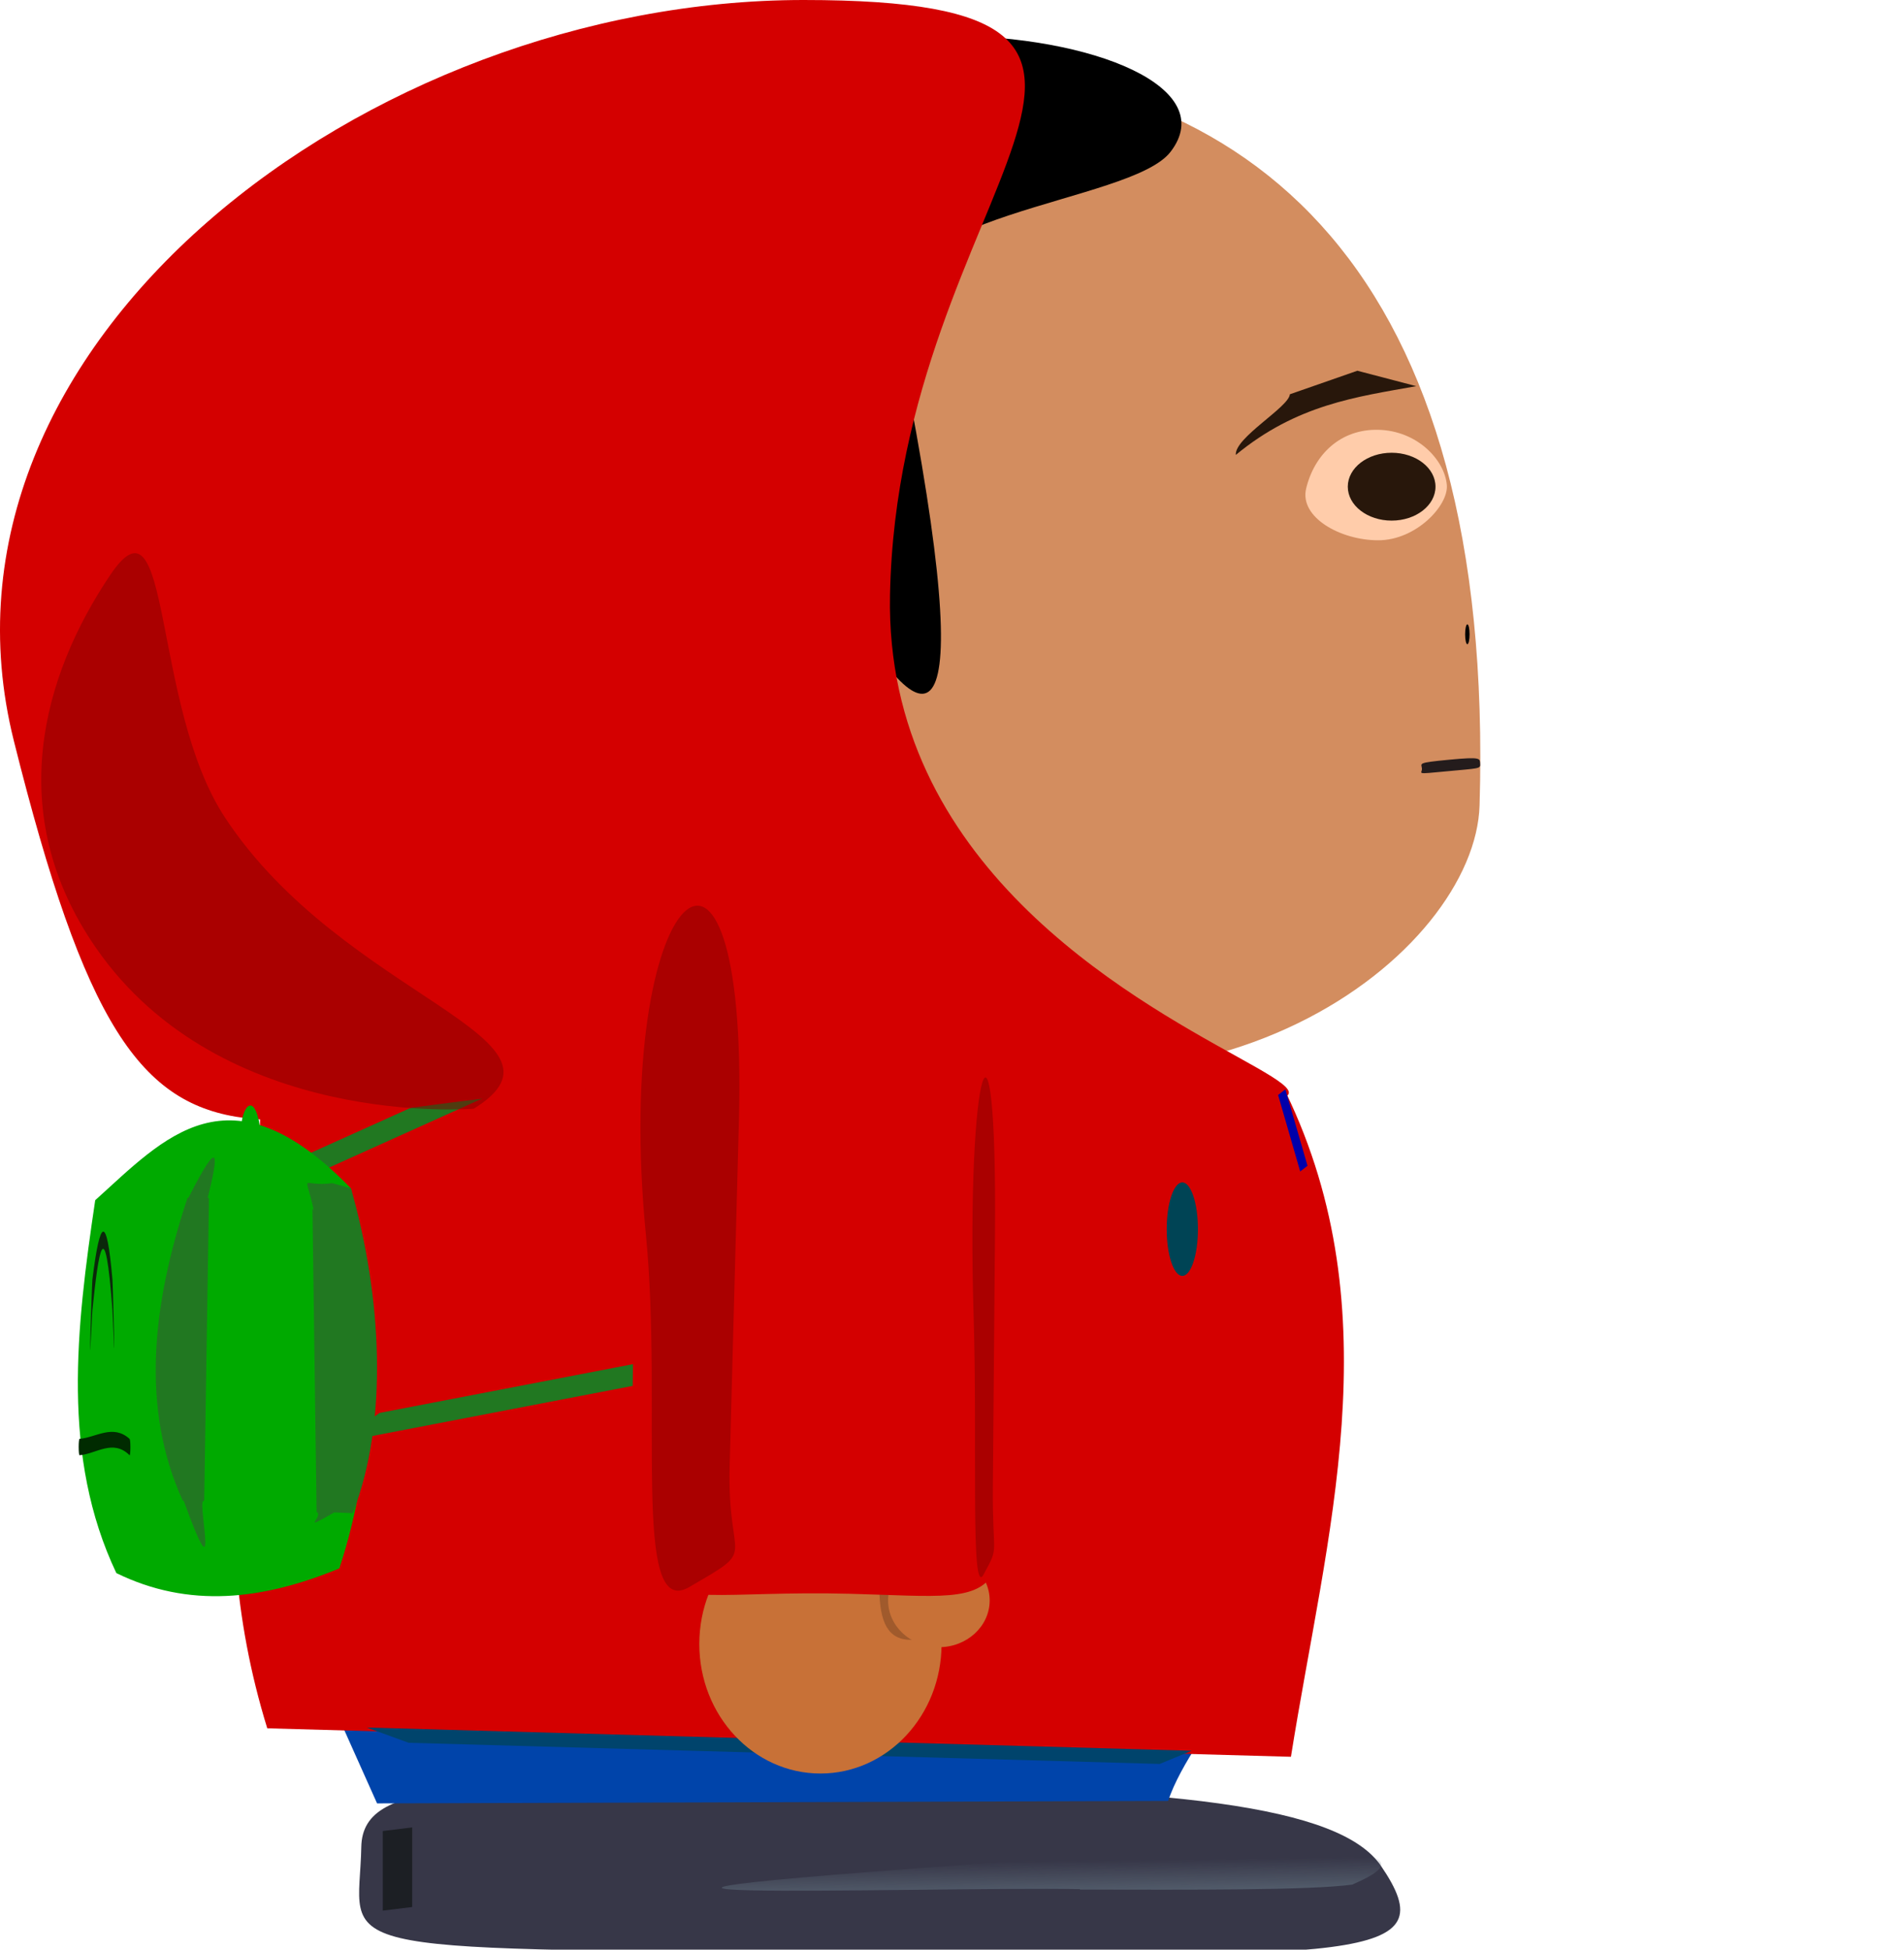<?xml version="1.0" encoding="UTF-8" standalone="no"?>
<!-- Created with Inkscape (http://www.inkscape.org/) -->

<svg
   width="210mm"
   height="215mm"
   viewBox="0 0 210 215"
   version="1.1"
   id="svg5"
   inkscape:version="1.1 (c68e22c387, 2021-05-23)"
   sodipodi:docname="Gus_droit.svg"
   inkscape:export-filename="C:\Users\basti\OneDrive\Bureau\Gus veut boire un coup\Gus\Gus_droit.png"
   inkscape:export-xdpi="5.9319429"
   inkscape:export-ydpi="5.9319429"
   xmlns:inkscape="http://www.inkscape.org/namespaces/inkscape"
   xmlns:sodipodi="http://sodipodi.sourceforge.net/DTD/sodipodi-0.dtd"
   xmlns:xlink="http://www.w3.org/1999/xlink"
   xmlns="http://www.w3.org/2000/svg"
   xmlns:svg="http://www.w3.org/2000/svg">
  <sodipodi:namedview
     id="namedview7"
     pagecolor="#ffffff"
     bordercolor="#666666"
     borderopacity="1.0"
     inkscape:pageshadow="2"
     inkscape:pageopacity="0.0"
     inkscape:pagecheckerboard="0"
     inkscape:document-units="mm"
     showgrid="false"
     inkscape:zoom="0.36168631"
     inkscape:cx="-569.55432"
     inkscape:cy="540.52364"
     inkscape:window-width="1920"
     inkscape:window-height="1001"
     inkscape:window-x="-9"
     inkscape:window-y="-9"
     inkscape:window-maximized="1"
     inkscape:current-layer="layer1"
     height="296mm" />
  <defs
     id="defs2">
    <linearGradient
       inkscape:collect="always"
       id="linearGradient30040">
      <stop
         style="stop-color:#1c1f24;stop-opacity:1;"
         offset="0"
         id="stop30036" />
      <stop
         style="stop-color:#1c1f24;stop-opacity:0;"
         offset="1"
         id="stop30038" />
    </linearGradient>
    <linearGradient
       inkscape:collect="always"
       id="linearGradient29840">
      <stop
         style="stop-color:#535d6c;stop-opacity:1;"
         offset="0"
         id="stop29836" />
      <stop
         style="stop-color:#535d6c;stop-opacity:0;"
         offset="1"
         id="stop29838" />
    </linearGradient>
    <linearGradient
       inkscape:collect="always"
       id="linearGradient5194">
      <stop
         style="stop-color:#800000;stop-opacity:1;"
         offset="0"
         id="stop5190" />
      <stop
         style="stop-color:#800000;stop-opacity:0;"
         offset="1"
         id="stop5192" />
    </linearGradient>
    <linearGradient
       inkscape:collect="always"
       xlink:href="#linearGradient5194"
       id="linearGradient7905"
       gradientUnits="userSpaceOnUse"
       gradientTransform="matrix(0.738,0.142,-0.213,1.401,81.067,-9.292)"
       x1="51.573"
       y1="126.188"
       x2="51.573"
       y2="126.188" />
    <linearGradient
       inkscape:collect="always"
       xlink:href="#linearGradient5194"
       id="linearGradient14432"
       gradientUnits="userSpaceOnUse"
       gradientTransform="matrix(1.021,-0.7,1.106,0.607,-123.738,81.543)"
       x1="51.573"
       y1="126.188"
       x2="51.573"
       y2="126.188" />
    <linearGradient
       inkscape:collect="always"
       xlink:href="#linearGradient5194"
       id="linearGradient27326"
       gradientUnits="userSpaceOnUse"
       gradientTransform="matrix(0.169,0.103,-0.049,1.022,122.147,39.11)"
       x1="51.573"
       y1="126.188"
       x2="51.573"
       y2="126.188" />
    <linearGradient
       inkscape:collect="always"
       xlink:href="#linearGradient29840"
       id="linearGradient29842"
       x1="-227.651"
       y1="-227.239"
       x2="-227.676"
       y2="-223.428"
       gradientUnits="userSpaceOnUse"
       gradientTransform="matrix(-1,0.018,0.353,-0.935,9.0302152e-8,0)" />
    <linearGradient
       inkscape:collect="always"
       xlink:href="#linearGradient30040"
       id="linearGradient30042"
       x1="213.056"
       y1="-59.215"
       x2="213.223"
       y2="-61.333"
       gradientUnits="userSpaceOnUse" />
  </defs>
  <g
     inkscape:label="Calque 1"
     inkscape:groupmode="layer"
     id="layer1">
    <path
       id="path11385"
       style="fill:#373748;stroke-width:0.603"
       d="m 152.306,205.752 c 7.266,10.633 -2.043,10.078 -59.986,9.6 -58.296,-0.481 -52.691,0.025 -52.472,-11.669 0.149,-7.943 13.263,-6.742 51.431,-6.742 38.168,0 56.522,2.219 61.027,8.811 z"
       sodipodi:nodetypes="sssss"
       inkscape:export-filename="C:\Users\basti\OneDrive\Bureau\Gus veut boire un coup\Gus\Gus_droit.png"
       inkscape:export-xdpi="5.0668354"
       inkscape:export-ydpi="5.0668354" />
    <path
       id="rect10620"
       style="fill:#0044aa;stroke-width:0.561"
       d="m 37.46,189.646 h 96.749 c 0.29,-0.912 -4.127,5.066 -5.365,8.955 l -87.256,0.271 z"
       sodipodi:nodetypes="ccccc"
       inkscape:export-filename="C:\Users\basti\OneDrive\Bureau\Gus veut boire un coup\Gus\Gus_droit.png"
       inkscape:export-xdpi="5.0668354"
       inkscape:export-ydpi="5.0668354" />
    <path
       id="rect8523"
       style="fill:#d40000;stroke-width:0.391"
       d="m 28.726,121.908 c 42.543,-8.973 75.727,-1.567 113.084,-1.463 11.798,24.429 4.451,48.859 0.573,73.288 L 29.477,190.592 c -7.689,-24.957 -1.211,-43.727 -0.751,-68.684 z"
       sodipodi:nodetypes="ccccc"
       inkscape:export-filename="C:\Users\basti\OneDrive\Bureau\Gus veut boire un coup\Gus\Gus_droit.png"
       inkscape:export-xdpi="5.0668354"
       inkscape:export-ydpi="5.0668354" />
    <path
       id="rect10620-1"
       style="fill:#00446c;fill-opacity:0.998;stroke-width:0.199"
       d="m 40.449,190.505 90.989,2.563 -3.528,1.454 -82.838,-2.333 z"
       sodipodi:nodetypes="ccccc"
       inkscape:export-filename="C:\Users\basti\OneDrive\Bureau\Gus veut boire un coup\Gus\Gus_droit.png"
       inkscape:export-xdpi="5.0668354"
       inkscape:export-ydpi="5.0668354" />
    <ellipse
       style="fill:#c87137;stroke-width:0.381"
       id="path9819-5"
       cx="90.489"
       cy="181.299"
       rx="13.359"
       ry="14.279"
       inkscape:export-filename="C:\Users\basti\OneDrive\Bureau\Gus veut boire un coup\Gus\Gus_droit.png"
       inkscape:export-xdpi="5.0668354"
       inkscape:export-ydpi="5.0668354" />
    <path
       id="path10057-0"
       style="fill:#a05a2c;stroke-width:0.416"
       d="m 99.717,174.863 c -1.52,3.877 3.208,5.975 0.744,5.975 -2.464,0 -3.47,-1.847 -3.47,-5.724 1e-5,-3.877 0.882,-5.265 3.346,-5.265 2.464,0 0.887,1.171 -0.62,5.014 z"
       sodipodi:nodetypes="sssss"
       inkscape:export-filename="C:\Users\basti\OneDrive\Bureau\Gus veut boire un coup\Gus\Gus_droit.png"
       inkscape:export-xdpi="5.0668354"
       inkscape:export-ydpi="5.0668354" />
    <ellipse
       style="fill:#004455;stroke-width:0.082"
       id="path9819-9"
       cx="130.404"
       cy="135.548"
       rx="1.723"
       ry="5.156"
       inkscape:export-filename="C:\Users\basti\OneDrive\Bureau\Gus veut boire un coup\Gus\Gus_droit.png"
       inkscape:export-xdpi="5.0668354"
       inkscape:export-ydpi="5.0668354" />
    <ellipse
       style="fill:#c87137;stroke-width:0.148"
       id="path9819-9-5"
       cx="103.553"
       cy="176.493"
       rx="5.602"
       ry="5.156"
       inkscape:export-filename="C:\Users\basti\OneDrive\Bureau\Gus veut boire un coup\Gus\Gus_droit.png"
       inkscape:export-xdpi="5.0668354"
       inkscape:export-ydpi="5.0668354" />
    <rect
       style="fill:#217821;stroke-width:0.32"
       id="rect20539-9"
       width="59.052"
       height="5.68"
       x="266.548"
       y="319.935"
       ry="0.073"
       transform="matrix(-0.912,0.411,1,-0.005,0,0)"
       inkscape:transform-center-x="-9.9595251"
       inkscape:transform-center-y="-2.5546352"
       rx="0.073"
       inkscape:export-filename="C:\Users\basti\OneDrive\Bureau\Gus veut boire un coup\Gus\Gus_droit.png"
       inkscape:export-xdpi="5.0668354"
       inkscape:export-ydpi="5.0668354" />
    <rect
       style="fill:#217821;stroke-width:0.32"
       id="rect20539-9-6"
       width="59.274"
       height="5.68"
       x="-425.391"
       y="-394.967"
       ry="0.073"
       transform="matrix(-0.982,0.189,0.816,-0.578,0,0)"
       inkscape:transform-center-x="-9.6182563"
       inkscape:transform-center-y="-3.6741359"
       rx="0.073"
       inkscape:export-filename="C:\Users\basti\OneDrive\Bureau\Gus veut boire un coup\Gus\Gus_droit.png"
       inkscape:export-xdpi="5.0668354"
       inkscape:export-ydpi="5.0668354" />
    <path
       id="rect20539-9-5"
       style="fill:url(#linearGradient29842);fill-opacity:1;stroke-width:0.185"
       inkscape:transform-center-x="-4.2314377"
       inkscape:transform-center-y="-2.9143884"
       d="m 149.195,207.821 c -4.806,0.648 -17.757,0.572 -30.069,0.553 -0.028,-4e-5 -0.005,-0.046 -0.033,-0.047 -16.534,-0.317 -80.688,1.884 1.378,-3.648 0.028,-10e-4 0.041,-0.048 0.069,-0.049 10.023,-0.192 20.21,-2.342 30.069,-0.553 0.028,0.005 0.01,0.03 0.033,0.047 1.179,0.872 3.725,1.456 -1.378,3.648 -0.026,0.011 -0.041,0.045 -0.069,0.049 z"
       sodipodi:nodetypes="sssssssss"
       inkscape:export-filename="C:\Users\basti\OneDrive\Bureau\Gus veut boire un coup\Gus\Gus_droit.png"
       inkscape:export-xdpi="5.0668354"
       inkscape:export-ydpi="5.0668354" />
    <path
       id="path31-6"
       style="fill:#d38d5f;fill-rule:evenodd;stroke-width:0.357"
       d="m 92.31,72.78 c 0.9,59.223 -41.013,24.597 1.123,40.61 C 133.401,128.58 162.709,104.967 163.188,88.815 164.928,30.15 138.593,7.132 99.958,7.132 c -38.635,0 -8.333,20.543 -7.648,65.647 z"
       sodipodi:nodetypes="sssss"
       inkscape:export-filename="C:\Users\basti\OneDrive\Bureau\Gus veut boire un coup\Gus\Gus_droit.png"
       inkscape:export-xdpi="5.0668354"
       inkscape:export-ydpi="5.0668354" />
    <path
       id="path6217-4"
       style="fill:#d40000;stroke-width:0.379"
       d="m 69.937,133.692 c 0,49.768 -4.005,41.34 23.757,42.062 19.712,0.513 17.186,2.821 17.186,-29.579 0,-22.631 -9.625,-42.062 -22.746,-42.062 -13.12,0 -18.197,6.948 -18.197,29.579 z"
       sodipodi:nodetypes="sssss"
       inkscape:export-filename="C:\Users\basti\OneDrive\Bureau\Gus veut boire un coup\Gus\Gus_droit.png"
       inkscape:export-xdpi="5.0668354"
       inkscape:export-ydpi="5.0668354" />
    <path
       id="path32024"
       style="fill-opacity:0.998;stroke-width:0.265"
       d="M 129.096,16.754 C 124.649,22.506 96.212,23.403 98.682,35.433 118.483,131.87 74.254,29.522 74.12,20.045 73.994,11.144 87.573,3.927 104.168,3.926 c 16.595,-6e-7 30.373,5.784 24.928,12.827 z"
       sodipodi:nodetypes="sssss"
       inkscape:export-filename="C:\Users\basti\OneDrive\Bureau\Gus veut boire un coup\Gus\Gus_droit.png"
       inkscape:export-xdpi="5.0668354"
       inkscape:export-ydpi="5.0668354" />
    <path
       id="path31"
       style="fill:#d40000;fill-rule:evenodd;stroke-width:0.399"
       d="m 98.162,65.647 c -1.12,59.223 107.631,58.52 -12.759,54.059 C 26.065,117.508 17.138,144.165 1.523,81.682 -9.417,37.906 40.526,0 88.638,0 136.75,0 99.016,20.543 98.162,65.647 Z"
       sodipodi:nodetypes="sssss"
       inkscape:export-filename="C:\Users\basti\OneDrive\Bureau\Gus veut boire un coup\Gus\Gus_droit.png"
       inkscape:export-xdpi="5.0668354"
       inkscape:export-ydpi="5.0668354" />
    <path
       id="path4257-0-5"
       style="fill:url(#linearGradient7905);fill-opacity:1;stroke-width:0.273"
       d="m 80.475,161.693 c -0.296,11.014 3.378,8.782 -4.476,13.332 -6.379,3.695 -2.882,-19.696 -4.76,-38.876 -3.753,-38.339 11.319,-52.053 10.258,-12.514 z"
       sodipodi:nodetypes="sssss"
       inkscape:export-filename="C:\Users\basti\OneDrive\Bureau\Gus veut boire un coup\Gus\Gus_droit.png"
       inkscape:export-xdpi="5.0668354"
       inkscape:export-ydpi="5.0668354" />
    <path
       id="path4257-0-5-7"
       style="fill:url(#linearGradient27326);fill-opacity:1;stroke-width:0.112"
       d="m 109.506,163.911 c -0.068,8.034 0.774,6.406 -1.026,9.725 -1.462,2.695 -0.661,-14.368 -1.091,-28.359 -0.86,-27.967 2.594,-37.971 2.351,-9.129 z"
       sodipodi:nodetypes="sssss"
       inkscape:export-filename="C:\Users\basti\OneDrive\Bureau\Gus veut boire un coup\Gus\Gus_droit.png"
       inkscape:export-xdpi="5.0668354"
       inkscape:export-ydpi="5.0668354" />
    <path
       id="path4257-0"
       style="fill:url(#linearGradient14432);fill-opacity:1;stroke-width:0.312"
       d="m 24.818,90.163 c 13.098,19.882 40.05,24.278 27.436,32.103 0,0 -27.827,2.361 -41.726,-17.819 C 0.378,89.711 4.676,74.521 12.162,63.403 18.984,53.269 16.64,77.751 24.818,90.163 Z"
       sodipodi:nodetypes="sssss"
       inkscape:export-filename="C:\Users\basti\OneDrive\Bureau\Gus veut boire un coup\Gus\Gus_droit.png"
       inkscape:export-xdpi="5.0668354"
       inkscape:export-ydpi="5.0668354" />
    <rect
       style="fill:url(#linearGradient30042);fill-opacity:1;stroke-width:0.454"
       id="rect11065-9"
       width="8.778"
       height="3.269"
       x="207.104"
       y="-45.758"
       transform="matrix(1.1291329e-4,1,-0.993,0.122,0,0)"
       inkscape:export-filename="C:\Users\basti\OneDrive\Bureau\Gus veut boire un coup\Gus\Gus_droit.png"
       inkscape:export-xdpi="5.0668354"
       inkscape:export-ydpi="5.0668354" />
    <rect
       style="fill:#0000aa;stroke-width:0.254"
       id="rect11065-3"
       width="1.02"
       height="8.773"
       x="109.696"
       y="195.742"
       transform="matrix(0.789,-0.614,0.278,0.961,0,0)"
       inkscape:export-filename="C:\Users\basti\OneDrive\Bureau\Gus veut boire un coup\Gus\Gus_droit.png"
       inkscape:export-xdpi="5.0668354"
       inkscape:export-ydpi="5.0668354" />
    <path
       id="rect17082"
       style="fill:#00aa00;stroke-width:0.147"
       d="m 10.503,132.353 c 7.604,-6.841 14.792,-15.166 28.21,-1.293 3.137,16.053 2.649,29.984 -1.286,41.899 -8.477,3.504 -16.615,4.424 -24.594,0.517 -6.087,-12.831 -4.445,-26.938 -2.331,-41.123 z"
       sodipodi:nodetypes="ccccc"
       inkscape:export-filename="C:\Users\basti\OneDrive\Bureau\Gus veut boire un coup\Gus\Gus_droit.png"
       inkscape:export-xdpi="5.0668354"
       inkscape:export-ydpi="5.0668354" />
    <rect
       style="fill:#00aa00;stroke-width:0.369"
       id="rect17663"
       width="2.198"
       height="10.2"
       x="26.528"
       y="121.908"
       ry="3.326"
       rx="3.326"
       inkscape:export-filename="C:\Users\basti\OneDrive\Bureau\Gus veut boire un coup\Gus\Gus_droit.png"
       inkscape:export-xdpi="5.0668354"
       inkscape:export-ydpi="5.0668354" />
    <path
       id="rect17811"
       style="fill:#0b280b;stroke-width:0.056"
       d="m 10.189,141.124 c 0.851,-6.924 1.594,-7.218 2.214,0 0.037,0.432 0.195,6.511 0.195,7.442 0,0.931 -0.159,-3.598 -0.195,-4.08 -0.828,-11.088 -1.527,-6.69 -2.214,0 -0.038,0.374 -0.249,5.194 -0.249,4.263 0,-0.931 0.209,-7.304 0.249,-7.625 z"
       sodipodi:nodetypes="sssssss"
       inkscape:export-filename="C:\Users\basti\OneDrive\Bureau\Gus veut boire un coup\Gus\Gus_droit.png"
       inkscape:export-xdpi="5.0668354"
       inkscape:export-ydpi="5.0668354" />
    <path
       id="rect17813"
       style="fill:#002b00;stroke-width:0.118"
       d="m 8.769,158.674 c 1.841,-0.158 3.682,-1.657 5.522,0 0.051,0.046 0.092,0.402 0.092,0.902 0,0.5 -0.041,0.953 -0.092,0.902 -1.841,-1.823 -3.682,-0.138 -5.522,0 -0.051,0.004 -0.092,-0.402 -0.092,-0.902 0,-0.5 0.041,-0.898 0.092,-0.902 z"
       sodipodi:nodetypes="sssssss"
       inkscape:export-filename="C:\Users\basti\OneDrive\Bureau\Gus veut boire un coup\Gus\Gus_droit.png"
       inkscape:export-xdpi="5.0668354"
       inkscape:export-ydpi="5.0668354" />
    <path
       id="rect19198"
       style="fill:#217821;stroke-width:0.191"
       d="m 23.047,132.136 -0.524,33.335 c -5.83e-4,0.037 -0.102,0.032 -0.13,0.067 -0.52,0.621 1.894,11.047 -2.119,-0.009 -0.013,-0.036 -0.112,-0.031 -0.128,-0.068 -4.61,-10.143 -3.402,-21.463 0.524,-33.335 0.012,-0.037 0.112,-0.031 0.13,-0.067 3.7,-7.292 3.165,-4.263 2.119,0.009 -0.009,0.037 0.129,0.03 0.128,0.068 z"
       sodipodi:nodetypes="sssssssss"
       inkscape:export-filename="C:\Users\basti\OneDrive\Bureau\Gus veut boire un coup\Gus\Gus_droit.png"
       inkscape:export-xdpi="5.0668354"
       inkscape:export-ydpi="5.0668354" />
    <path
       id="rect19198-2"
       style="fill:#217821;stroke-width:0.177"
       d="m 34.463,133.398 0.452,33.335 c 5.03e-4,0.037 0.088,0.032 0.113,0.067 0.448,0.621 -1.894,2.124 1.829,-0.009 0.033,-0.019 2.036,0.098 2.05,0.062 3.979,-10.143 3.195,-23.921 -0.193,-35.792 0,0 -2.013,-0.589 -2.052,-0.584 -3.582,0.467 -2.99,-1.418 -2.088,2.854 0.007,0.037 -0.111,0.03 -0.111,0.068 z"
       sodipodi:nodetypes="sssssssss"
       inkscape:export-filename="C:\Users\basti\OneDrive\Bureau\Gus veut boire un coup\Gus\Gus_droit.png"
       inkscape:export-xdpi="5.0668354"
       inkscape:export-ydpi="5.0668354" />
    <path
       id="rect1430"
       style="fill:#28170b;stroke-width:0.148"
       d="m 142.264,43.48 7.445,-2.596 6.498,1.701 c -6.595,1.18 -13.179,2.028 -19.902,7.58 -0.166,-1.887 5.852,-5.256 5.96,-6.685 z"
       sodipodi:nodetypes="ccccc"
       inkscape:transform-center-x="2.8274241"
       inkscape:transform-center-y="2.5526529"
       inkscape:export-filename="C:\Users\basti\OneDrive\Bureau\Gus veut boire un coup\Gus\Gus_droit.png"
       inkscape:export-xdpi="5.0668354"
       inkscape:export-ydpi="5.0668354" />
    <path
       id="path2169-5-4-0"
       style="fill:#ffccaa;stroke-width:0.456"
       d="m 144.06,53.872 c -0.762,3.168 3.774,5.709 7.952,5.709 4.179,0 7.757,-3.845 7.566,-6.092 -0.235,-2.765 -3.259,-5.997 -7.566,-6.092 -4.178,-0.093 -7.051,2.728 -7.952,6.476 z"
       sodipodi:nodetypes="sssss"
       inkscape:export-filename="C:\Users\basti\OneDrive\Bureau\Gus veut boire un coup\Gus\Gus_droit.png"
       inkscape:export-xdpi="5.0668354"
       inkscape:export-ydpi="5.0668354" />
    <path
       id="path3219-1"
       style="fill:#241c1c;stroke-width:0.48"
       d="m 163.252,84.222 c 0.056,0.58 -0.15,0.496 -3.731,0.84 -3.581,0.343 -2.636,0.261 -2.691,-0.32 -0.056,-0.58 -0.581,-0.619 3,-0.962 3.581,-0.343 3.366,-0.137 3.422,0.443 z"
       sodipodi:nodetypes="sssss"
       inkscape:export-filename="C:\Users\basti\OneDrive\Bureau\Gus veut boire un coup\Gus\Gus_droit.png"
       inkscape:export-xdpi="5.0668354"
       inkscape:export-ydpi="5.0668354" />
    <ellipse
       style="fill:#28170b;stroke-width:0.286"
       id="path2169"
       ry="3.742"
       rx="4.837"
       cy="53.67"
       cx="153.49"
       inkscape:export-filename="C:\Users\basti\OneDrive\Bureau\Gus veut boire un coup\Gus\Gus_droit.png"
       inkscape:export-xdpi="5.0668354"
       inkscape:export-ydpi="5.0668354" />
    <ellipse
       style="fill:#000000;fill-opacity:0.998;stroke-width:0.434"
       id="path31470"
       cx="161.84"
       cy="69.947"
       rx="0.246"
       ry="1.097"
       inkscape:export-filename="C:\Users\basti\OneDrive\Bureau\Gus veut boire un coup\Gus\Gus_droit.png"
       inkscape:export-xdpi="5.0668354"
       inkscape:export-ydpi="5.0668354" />
  </g>
</svg>
